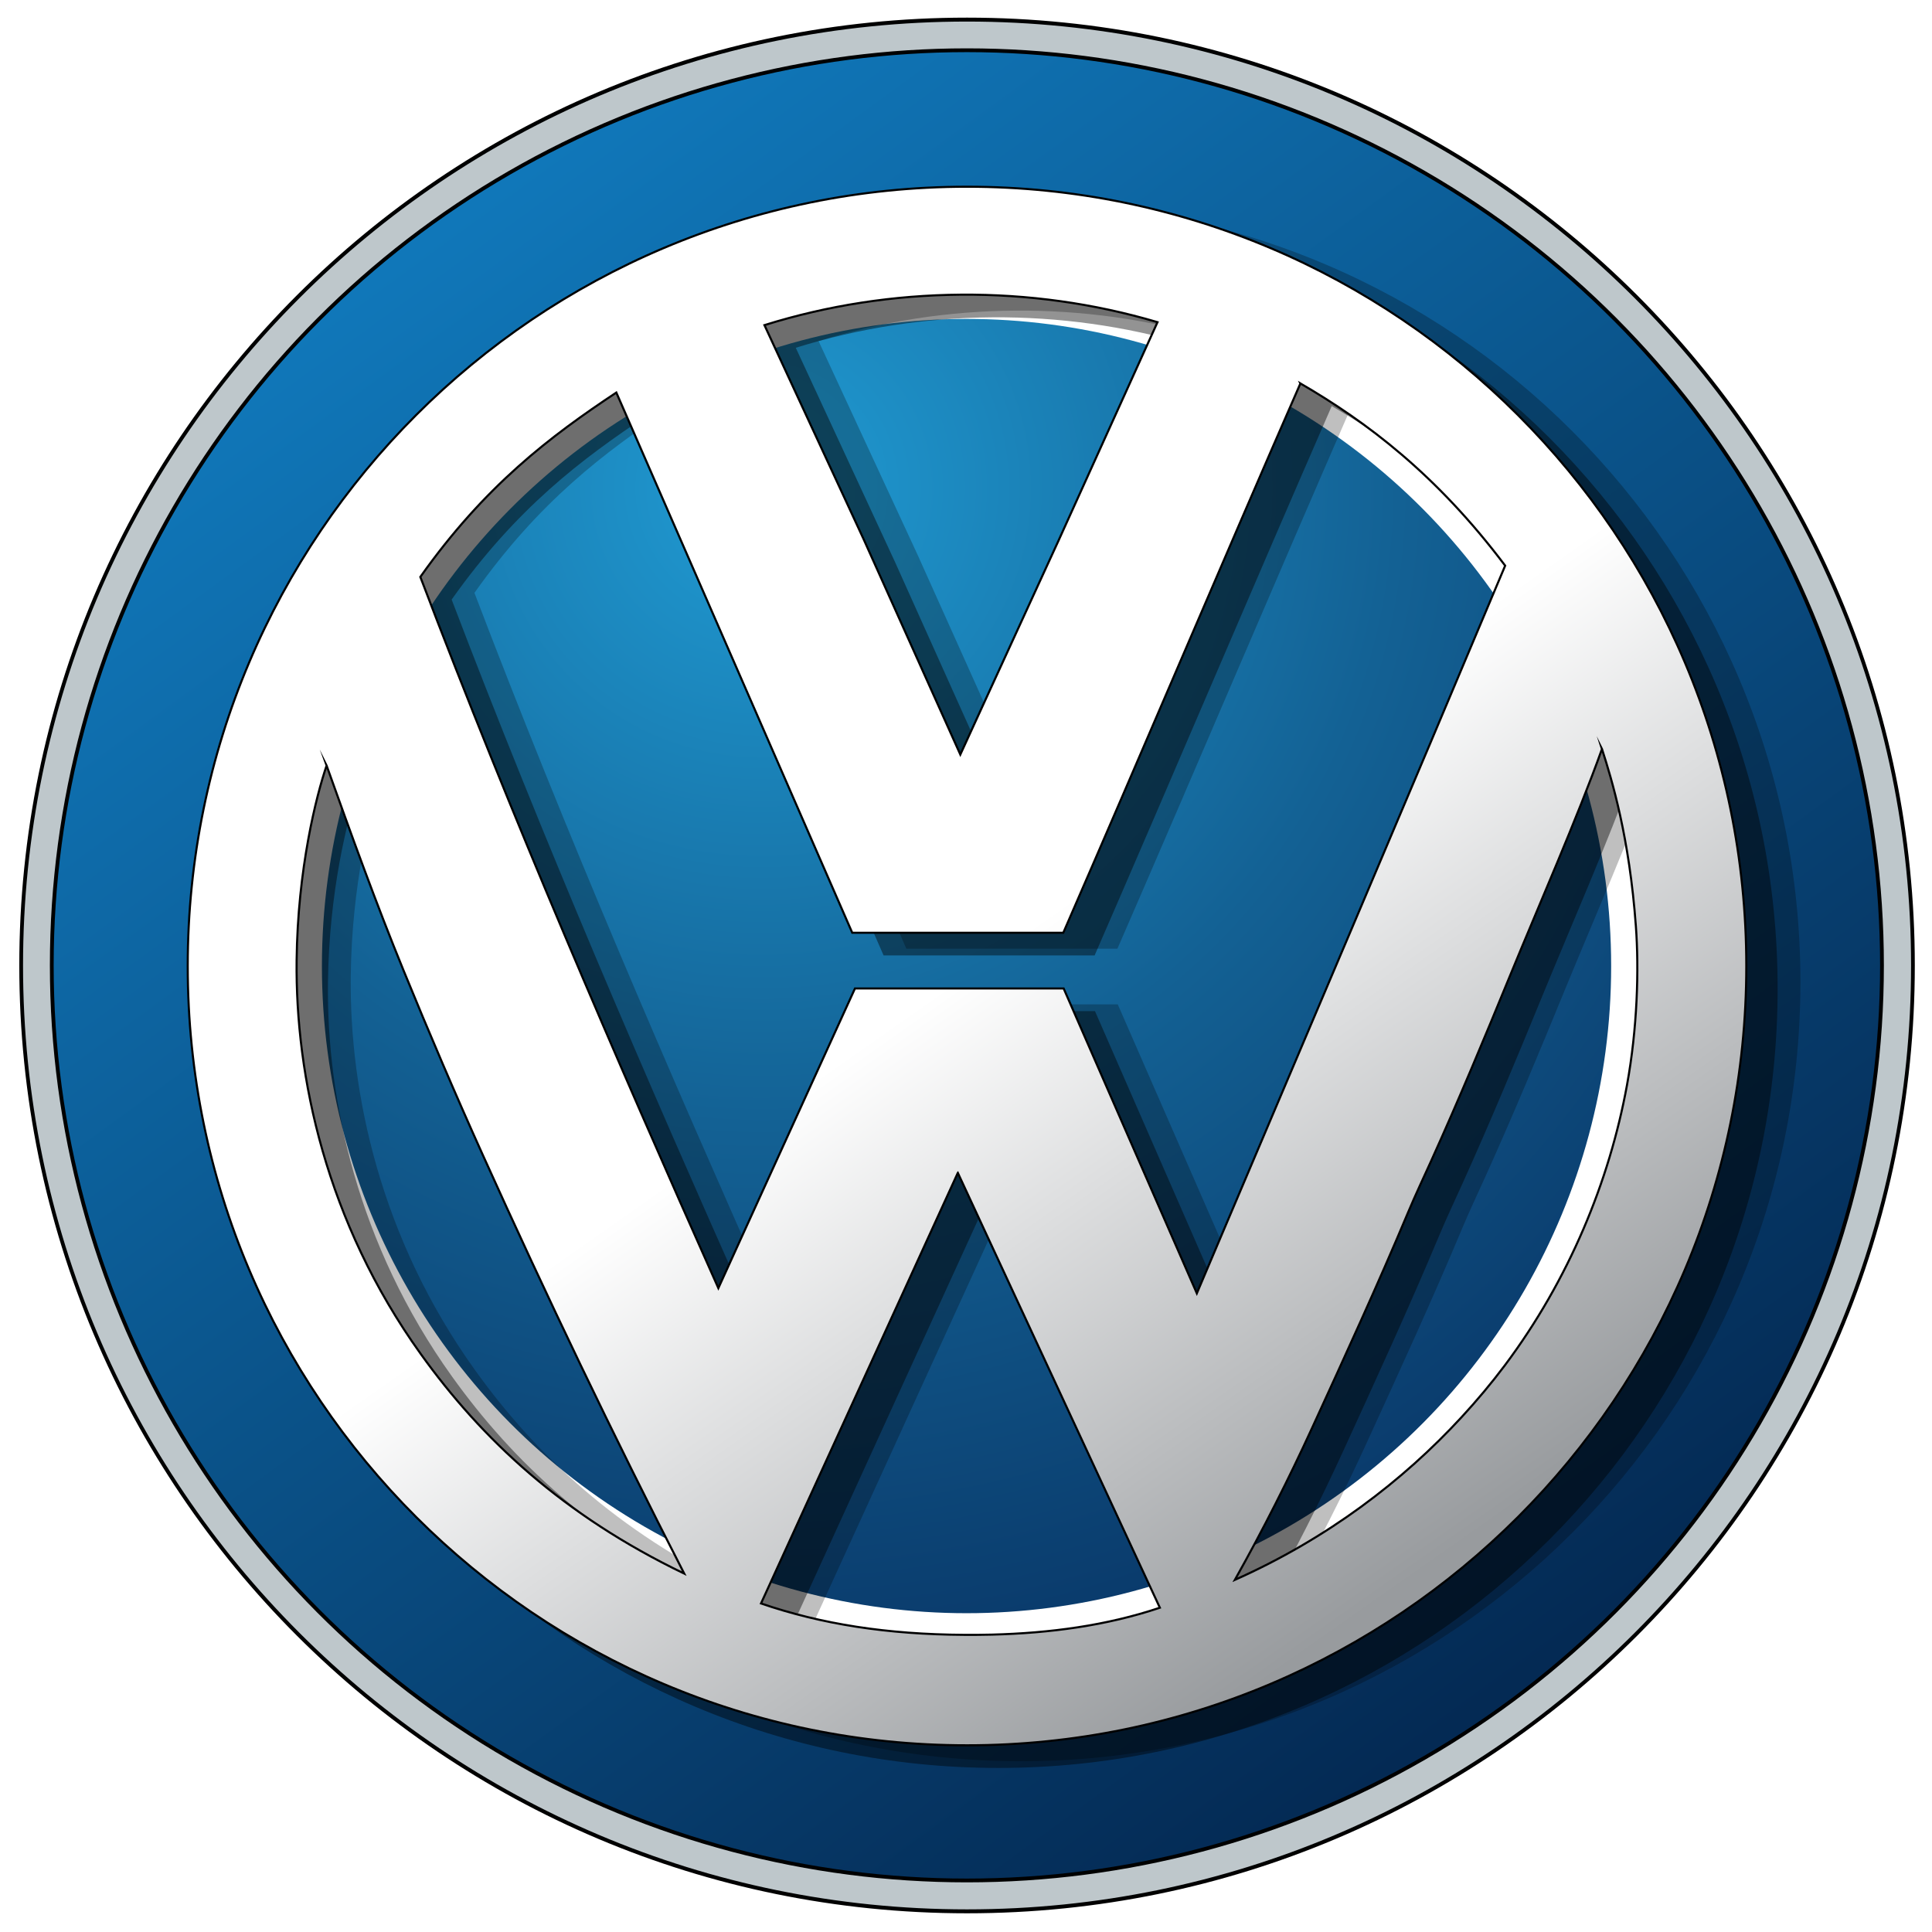 <?xml version="1.0" encoding="UTF-8" standalone="no"?>
<!-- Created with Inkscape (http://www.inkscape.org/) -->

<svg
   xmlns:dc="http://purl.org/dc/elements/1.1/"
   xmlns:cc="http://creativecommons.org/ns#"
   xmlns:rdf="http://www.w3.org/1999/02/22-rdf-syntax-ns#"
   xmlns:svg="http://www.w3.org/2000/svg"
   xmlns="http://www.w3.org/2000/svg"
   xmlns:xlink="http://www.w3.org/1999/xlink"
   xmlns:sodipodi="http://sodipodi.sourceforge.net/DTD/sodipodi-0.dtd"
   xmlns:inkscape="http://www.inkscape.org/namespaces/inkscape"
   version="1.0"
   width="75"
   height="75"
   id="svg2408"
   sodipodi:version="0.32"
   inkscape:version="0.91 r13725"
   sodipodi:docname="vw.svg"
   inkscape:output_extension="org.inkscape.output.svg.inkscape"
   inkscape:export-filename="/home/elio/Desktop/feature/vw.png"
   inkscape:export-xdpi="90.200371"
   inkscape:export-ydpi="90.200371">
  <sodipodi:namedview
     inkscape:window-height="1027"
     inkscape:window-width="1918"
     inkscape:pageshadow="2"
     inkscape:pageopacity="0.0"
     guidetolerance="10.0"
     gridtolerance="10.0"
     objecttolerance="10.0"
     borderopacity="1.0"
     bordercolor="#666666"
     pagecolor="#ffffff"
     id="base"
     showgrid="false"
     inkscape:zoom="4.074916"
     inkscape:cx="-4.6360508"
     inkscape:cy="8.607132"
     inkscape:window-x="0"
     inkscape:window-y="24"
     inkscape:current-layer="svg2408"
     fit-margin-top="0"
     fit-margin-left="0"
     fit-margin-right="0"
     fit-margin-bottom="0"
     inkscape:window-maximized="0" />
  <defs
     id="defs2410">
    <inkscape:perspective
       sodipodi:type="inkscape:persp3d"
       inkscape:vp_x="0 : 800 : 1"
       inkscape:vp_y="0 : 1000 : 0"
       inkscape:vp_z="1600 : 800 : 1"
       inkscape:persp3d-origin="800 : 533.33333 : 1"
       id="perspective42" />
    <linearGradient
       id="linearGradient3219">
      <stop
         id="stop3221"
         style="stop-color:#ffffff;stop-opacity:1"
         offset="0" />
      <stop
         id="stop3227"
         style="stop-color:#ffffff;stop-opacity:1"
         offset="0.5" />
      <stop
         id="stop3223"
         style="stop-color:#989b9e;stop-opacity:1"
         offset="1" />
    </linearGradient>
    <linearGradient
       x1="176.53"
       y1="265.268"
       x2="404.602"
       y2="589.98"
       id="linearGradient3324"
       xlink:href="#linearGradient3219"
       gradientUnits="userSpaceOnUse" />
    <filter
       id="filter3293">
      <feGaussianBlur
         id="feGaussianBlur3295"
         stdDeviation="5.138"
         inkscape:collect="always" />
    </filter>
    <radialGradient
       cx="243.667"
       cy="294.666"
       r="307.67"
       id="SVGID_2_"
       gradientUnits="userSpaceOnUse">
      <stop
         id="stop18"
         style="stop-color:#209bd3;stop-opacity:1"
         offset="0" />
      <stop
         id="stop20"
         style="stop-color:#136194;stop-opacity:1"
         offset="0.546" />
      <stop
         id="stop22"
         style="stop-color:#0a3b6c;stop-opacity:1"
         offset="1" />
    </radialGradient>
    <radialGradient
       cx="243.667"
       cy="294.666"
       r="307.67"
       id="radialGradient3322"
       xlink:href="#SVGID_2_"
       gradientUnits="userSpaceOnUse" />
    <linearGradient
       x1="157.424"
       y1="228.711"
       x2="437.423"
       y2="612.622"
       id="SVGID_1_"
       gradientUnits="userSpaceOnUse">
      <stop
         id="stop9"
         style="stop-color:#1077b9;stop-opacity:1"
         offset="0" />
      <stop
         id="stop11"
         style="stop-color:#042a54;stop-opacity:1"
         offset="1" />
    </linearGradient>
    <linearGradient
       x1="157.424"
       y1="228.711"
       x2="437.423"
       y2="612.622"
       id="linearGradient3320"
       xlink:href="#SVGID_1_"
       gradientUnits="userSpaceOnUse" />
  </defs>
  <g
     id="layer1"
     transform="matrix(0.046,0,0,0.046,0.734,0.675)">
    <g
       transform="matrix(3.2,0,0,3.2,-152.448,-547.024)"
       id="g2408">
      <path
         d="m -14.578,-172.205 c 2e-6,155.491 -132.169,281.541 -295.208,281.541 -163.039,0 -295.208,-126.05 -295.208,-281.541 0,-155.491 132.169,-281.541 295.208,-281.541 163.039,0 295.208,126.05 295.208,281.541 l 0,0 z"
         transform="matrix(0.845,0,0,0.886,559.455,573.548)"
         id="path3301"
         style="opacity:1;fill:#bec7cb;fill-opacity:1;stroke:#000000;stroke-width:1.168;stroke-miterlimit:18.2;stroke-dasharray:none;stroke-opacity:1"
         inkscape:connector-curvature="0" />
      <g
         transform="translate(-0.027,-0.055)"
         id="g3303">
        <g
           id="Ebene_2">
          <linearGradient
             x1="157.424"
             y1="228.711"
             x2="437.423"
             y2="612.622"
             id="linearGradient2438"
             gradientUnits="userSpaceOnUse">
            <stop
               id="stop2440"
               style="stop-color:#1077b9;stop-opacity:1"
               offset="0" />
            <stop
               id="stop2442"
               style="stop-color:#042a54;stop-opacity:1"
               offset="1" />
          </linearGradient>
          <circle
             cx="297.667"
             cy="421"
             r="241.334"
             id="circle13"
             style="fill:url(#linearGradient3320);stroke:#000000" />
        </g>
        <path
           d="m -69.581,194.398 c 0.014,128.462 -102.678,232.608 -229.36,232.608 -126.682,0 -229.375,-104.147 -229.36,-232.608 -0.015,-128.462 102.678,-232.608 229.36,-232.608 126.682,0 229.375,104.147 229.36,232.608 l 0,0 z"
           transform="matrix(0.826,0,0,0.823,541.955,259.959)"
           id="path3297"
           style="opacity:1;fill:#ffffff;fill-opacity:1;stroke:none;stroke-width:0.253;stroke-miterlimit:18.2;stroke-dasharray:none;stroke-opacity:1"
           inkscape:connector-curvature="0" />
        <g
           transform="translate(-0.09,0.519)"
           id="Ebene_5">
          <radialGradient
             cx="243.667"
             cy="294.666"
             r="307.67"
             id="radialGradient2447"
             gradientUnits="userSpaceOnUse">
            <stop
               id="stop2449"
               style="stop-color:#209bd3;stop-opacity:1"
               offset="0" />
            <stop
               id="stop2451"
               style="stop-color:#136194;stop-opacity:1"
               offset="0.546" />
            <stop
               id="stop2453"
               style="stop-color:#0a3b6c;stop-opacity:1"
               offset="1" />
          </radialGradient>
          <ellipse
             cx="297.667"
             cy="420.667"
             rx="170"
             ry="170.666"
             id="ellipse24"
             style="fill:url(#radialGradient3322)" />
        </g>
        <path
           d="m 305.98,221.63 c -113.443,0 -205.531,92.088 -205.531,205.531 1e-5,113.443 92.088,205.5 205.531,205.5 113.443,4e-5 205.5,-92.057 205.5,-205.5 4e-5,-113.443 -92.057,-205.531 -205.5,-205.531 z m -1.625,28.469 c 17.528,-0.128 35.052,2.28 51.844,7.25 l -26.094,57.594 -25.906,56.438 -25.469,-56.719 -26.188,-56.531 c 16.746,-5.234 34.284,-7.903 51.812,-8.031 z m 89.531,23.406 c 17.489,10.179 35.859,23.956 54,48.062 -26.234,62.408 -54.733,129.279 -81.312,191.906 l -35.125,-80.406 -55.031,0 -36.031,79.031 c -27.668,-62.1 -54.387,-124 -78.594,-187.562 17.048,-24.09 34.34,-37.116 51.688,-48.625 20.734,47.494 41.485,94.975 62.219,142.469 l 55.656,0 c 20.877,-47.965 41.644,-97.029 62.531,-144.875 z m 79.531,96.406 c 2.643,8.201 7.217,23.272 8.938,46.688 0.847,11.52 0.399,26.975 -2.344,41.969 -4.64,25.362 -15.316,51.35 -32.219,73.906 -3.513,4.688 -7.319,9.219 -11.406,13.656 -15.464,16.785 -35.421,32.046 -59.781,42.906 7.449,-13.262 14.266,-26.744 20.406,-40.156 8.644,-18.883 17.313,-37.743 25.312,-56.844 1.916,-4.574 4.048,-9.066 6.094,-13.594 7.264,-16.079 14.169,-32.667 20.844,-48.969 7.195,-17.572 17.722,-41.555 24.156,-59.562 z m -336.344,4.375 c 6.434,18.007 13.086,36.428 20.281,54 6.675,16.302 13.674,32.671 20.938,48.75 16.758,37.094 34.298,73.743 53.094,110.344 -32.038,-15.422 -53.45,-35.571 -69.469,-57.906 -25.028,-34.898 -33.096,-73.28 -32.75,-103.812 0.273,-24.094 5.187,-43.412 7.906,-51.375 z m 166.469,107.406 53.281,114.688 c -14.022,4.707 -28.995,6.702 -44.25,7.094 -2.426,0.062 -4.844,0.076 -7.281,0.062 -20.387,-0.113 -37.755,-2.832 -53.656,-8.281 l 51.906,-113.562 z"
           id="path3299"
           style="opacity:0.65;fill:#000000;fill-opacity:1;stroke:none;stroke-width:0.253;stroke-miterlimit:18.2;stroke-dasharray:none;stroke-opacity:1;filter:url(#filter3293)"
           inkscape:connector-curvature="0" />
        <path
           d="m 311.991,219.859 c -113.443,0 -205.531,92.088 -205.531,205.531 1e-5,113.443 92.088,205.5 205.531,205.5 113.443,4e-5 205.5,-92.057 205.5,-205.5 4e-5,-113.443 -92.057,-205.531 -205.5,-205.531 z m -1.625,28.469 c 17.528,-0.128 35.052,2.28 51.844,7.25 l -26.094,57.594 -25.906,56.438 -25.469,-56.719 -26.188,-56.531 c 16.746,-5.234 34.284,-7.903 51.812,-8.031 z m 89.531,23.406 c 17.489,10.179 35.859,23.956 54,48.062 -26.234,62.408 -54.733,129.279 -81.312,191.906 l -35.125,-80.406 -55.031,0 -36.031,79.031 C 218.729,448.227 192.01,386.328 167.803,322.765 c 17.048,-24.09 34.34,-37.116 51.688,-48.625 20.734,47.494 41.485,94.975 62.219,142.469 l 55.656,0 c 20.877,-47.965 41.644,-97.029 62.531,-144.875 z M 479.428,368.14 c 2.643,8.201 7.217,23.272 8.938,46.688 0.847,11.52 0.399,26.975 -2.344,41.969 -4.64,25.362 -15.316,51.35 -32.219,73.906 -3.513,4.688 -7.319,9.219 -11.406,13.656 -15.464,16.785 -35.421,32.046 -59.781,42.906 7.449,-13.262 14.266,-26.744 20.406,-40.156 8.644,-18.883 17.313,-37.743 25.312,-56.844 1.916,-4.574 4.048,-9.066 6.094,-13.594 7.264,-16.079 14.169,-32.667 20.844,-48.969 7.195,-17.572 17.722,-41.555 24.156,-59.562 z m -336.344,4.375 c 6.434,18.007 13.086,36.428 20.281,54 6.675,16.302 13.674,32.671 20.938,48.75 16.758,37.094 34.298,73.743 53.094,110.344 -32.038,-15.422 -53.45,-35.571 -69.469,-57.906 -25.028,-34.898 -33.096,-73.28 -32.75,-103.812 0.273,-24.094 5.187,-43.412 7.906,-51.375 z m 166.469,107.406 53.281,114.688 c -14.022,4.707 -28.995,6.702 -44.25,7.094 -2.426,0.062 -4.844,0.076 -7.281,0.062 -20.387,-0.113 -37.755,-2.832 -53.656,-8.281 l 51.906,-113.562 z"
           id="path3229"
           style="opacity:0.5;fill:#000000;fill-opacity:1;stroke:none;stroke-width:0.253;stroke-miterlimit:18.2;stroke-dasharray:none;stroke-opacity:1;filter:url(#filter3293)"
           inkscape:connector-curvature="0" />
        <path
           d="m 297.719,215.656 c -113.443,0 -205.531,92.088 -205.531,205.531 8e-6,113.443 92.088,205.5 205.531,205.5 113.443,4e-5 205.5,-92.057 205.5,-205.5 4e-5,-113.443 -92.057,-205.531 -205.5,-205.531 z m -1.625,28.469 c 17.528,-0.128 35.052,2.28 51.844,7.25 l -26.094,57.594 -25.906,56.438 -25.469,-56.719 -26.188,-56.531 c 16.746,-5.234 34.284,-7.903 51.812,-8.031 z m 89.531,23.406 c 17.489,10.179 35.859,23.956 54,48.062 C 413.391,378.001 384.892,444.873 358.312,507.5 l -35.125,-80.406 -55.031,0 L 232.125,506.125 c -27.668,-62.1 -54.387,-124 -78.594,-187.562 17.048,-24.09 34.34,-37.116 51.688,-48.625 20.734,47.494 41.485,94.975 62.219,142.469 l 55.656,0 c 20.877,-47.965 41.644,-97.029 62.531,-144.875 z m 79.531,96.406 c 2.643,8.201 7.217,23.272 8.938,46.688 0.847,11.52 0.399,26.975 -2.344,41.969 -4.64,25.362 -15.316,51.35 -32.219,73.906 -3.513,4.688 -7.319,9.219 -11.406,13.656 -15.464,16.785 -35.421,32.046 -59.781,42.906 7.449,-13.262 14.266,-26.744 20.406,-40.156 8.644,-18.883 17.313,-37.743 25.312,-56.844 1.916,-4.574 4.048,-9.066 6.094,-13.594 C 427.42,456.39 434.325,439.802 441,423.5 c 7.195,-17.572 17.722,-41.555 24.156,-59.562 z m -336.344,4.375 c 6.434,18.007 13.086,36.428 20.281,54 6.675,16.302 13.674,32.671 20.938,48.75 16.758,37.094 34.298,73.743 53.094,110.344 -32.038,-15.422 -53.45,-35.571 -69.469,-57.906 -25.028,-34.898 -33.096,-73.28 -32.75,-103.812 0.273,-24.094 5.187,-43.412 7.906,-51.375 z m 166.469,107.406 53.281,114.688 c -14.022,4.707 -28.995,6.702 -44.25,7.094 -2.426,0.062 -4.844,0.076 -7.281,0.062 -20.387,-0.113 -37.755,-2.832 -53.656,-8.281 l 51.906,-113.562 z"
           transform="translate(-9.4696599e-6,0)"
           id="path3198"
           style="fill:url(#linearGradient3324);fill-opacity:1;stroke:#000000;stroke-width:0.553;stroke-miterlimit:18.2;stroke-dasharray:none;stroke-opacity:1"
           inkscape:connector-curvature="0" />
      </g>
    </g>
  </g>
</svg>
